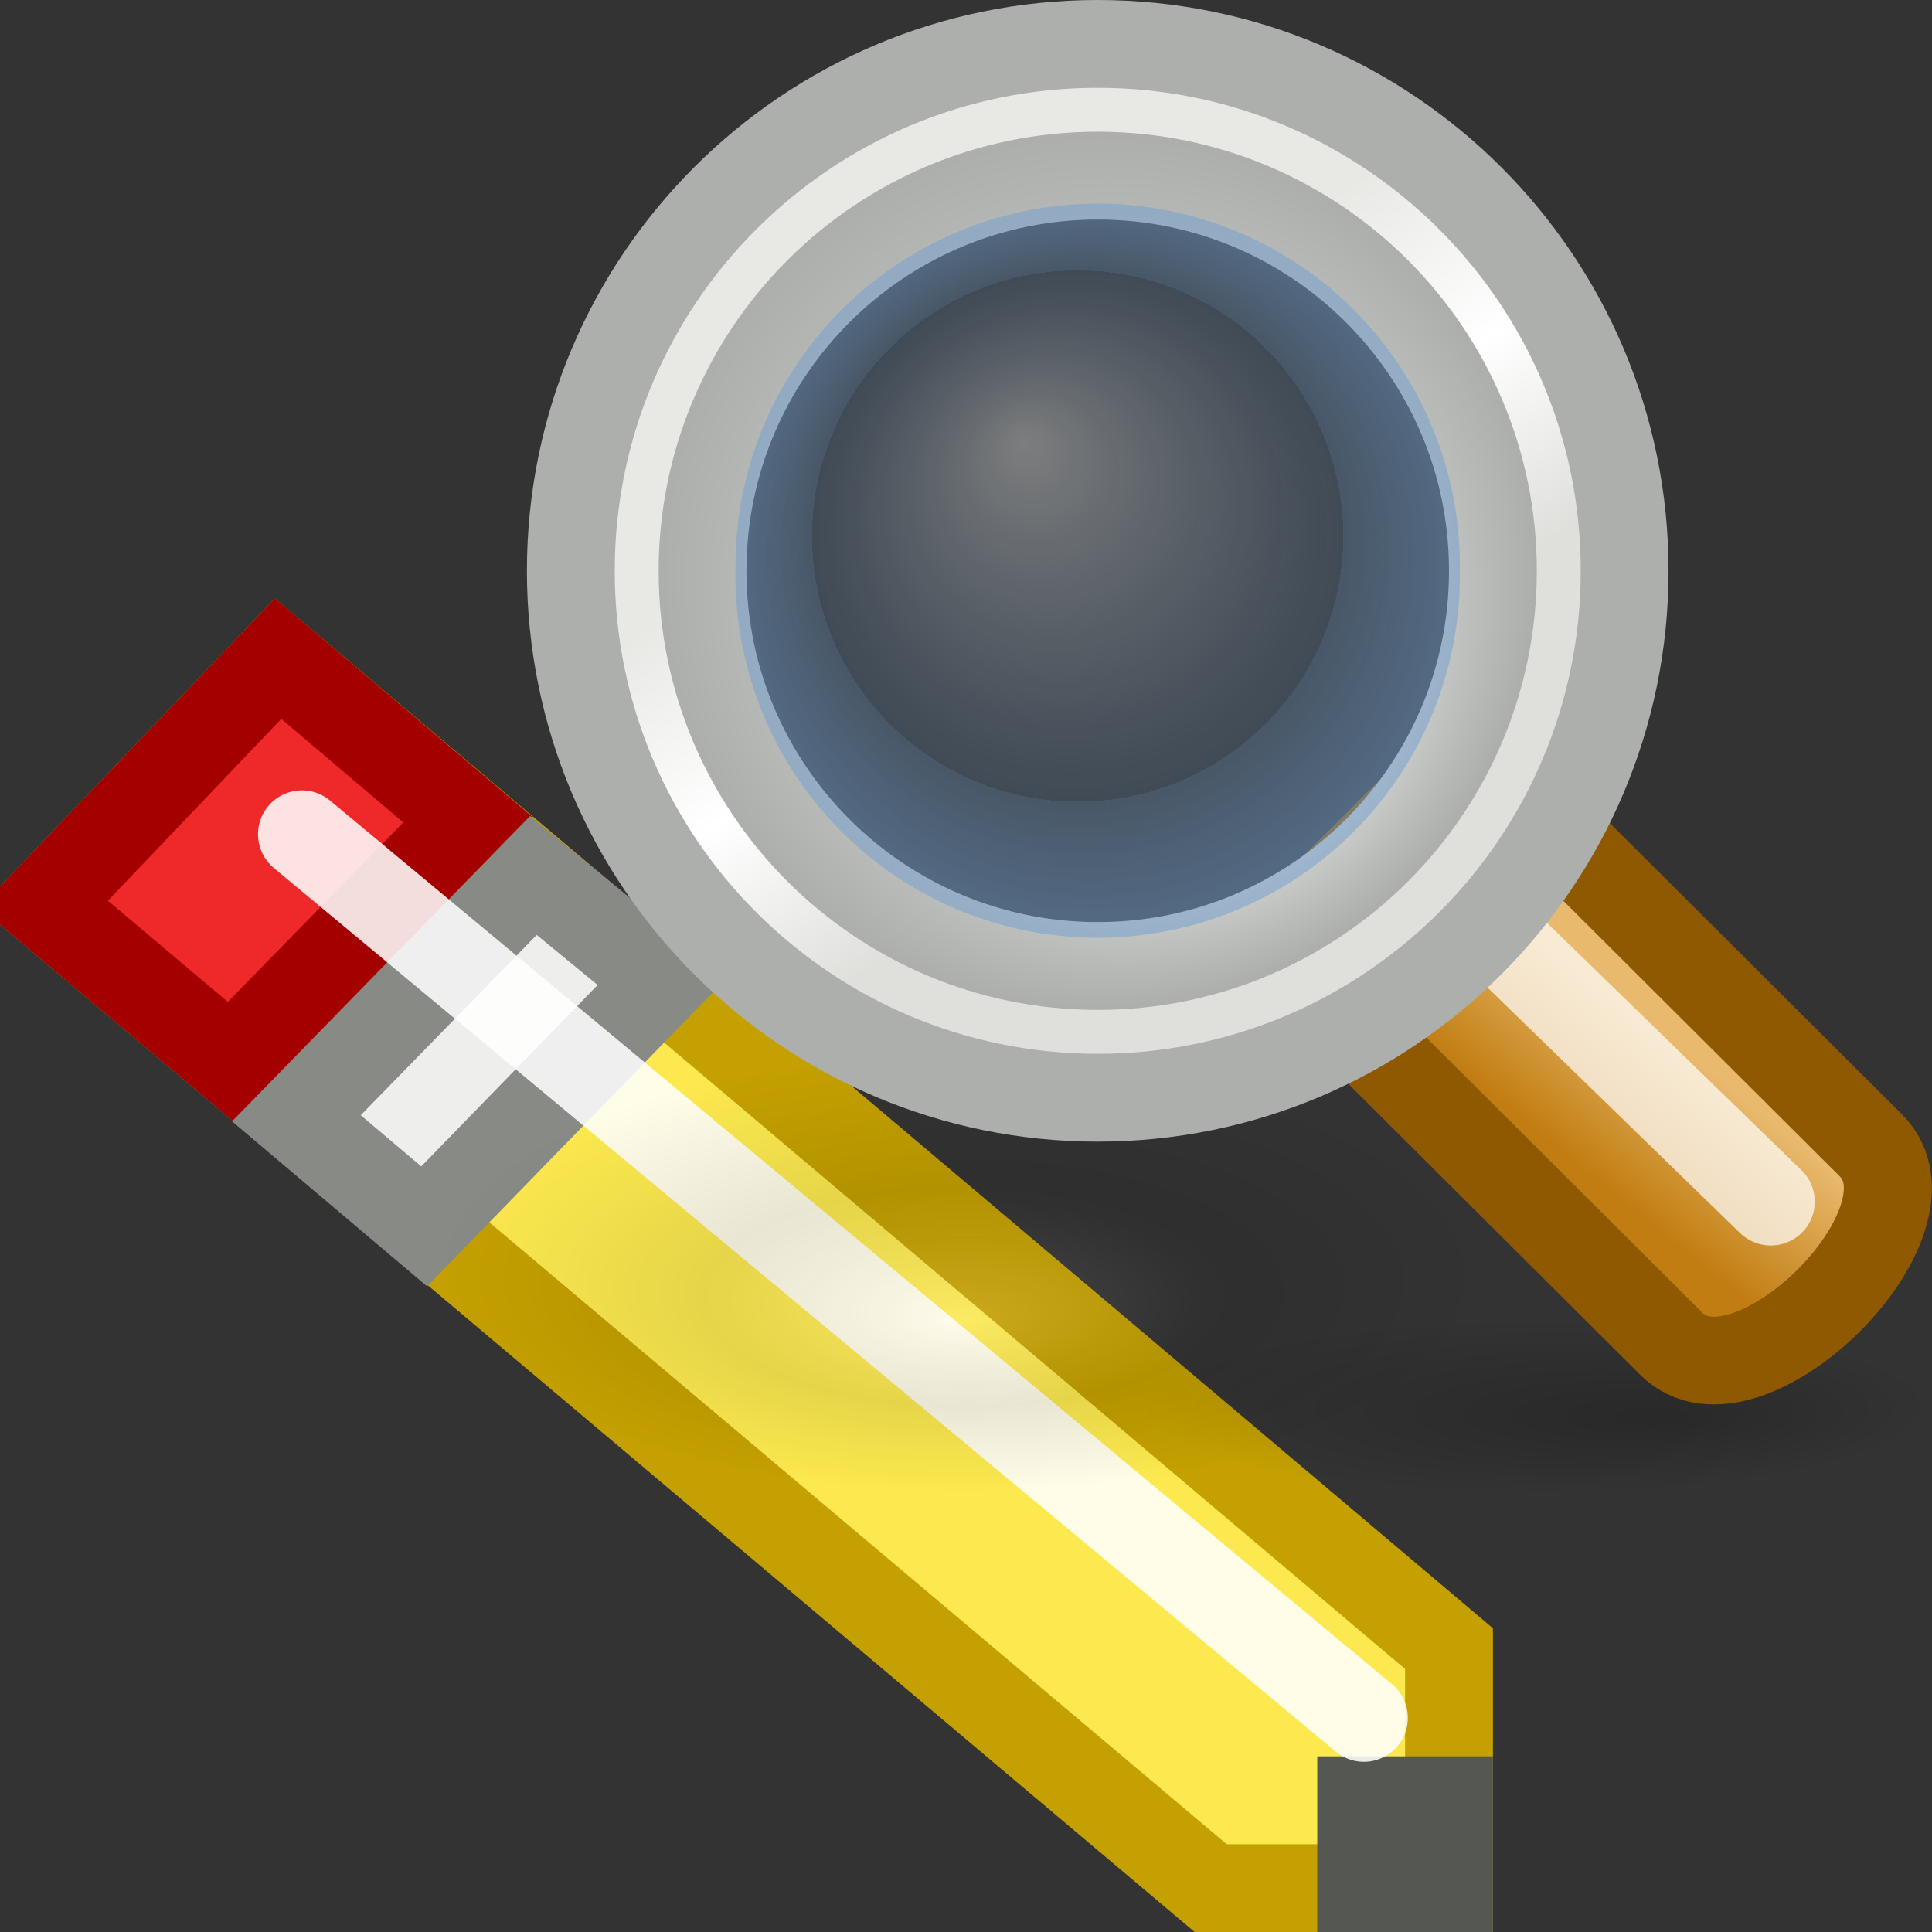<?xml version="1.0" encoding="UTF-8" standalone="no"?>
<!-- Created with Inkscape (http://www.inkscape.org/) -->
<svg
   xmlns:dc="http://purl.org/dc/elements/1.1/"
   xmlns:cc="http://web.resource.org/cc/"
   xmlns:rdf="http://www.w3.org/1999/02/22-rdf-syntax-ns#"
   xmlns:svg="http://www.w3.org/2000/svg"
   xmlns="http://www.w3.org/2000/svg"
   xmlns:xlink="http://www.w3.org/1999/xlink"
   xmlns:sodipodi="http://sodipodi.sourceforge.net/DTD/sodipodi-0.dtd"
   xmlns:inkscape="http://www.inkscape.org/namespaces/inkscape"
   width="22"
   height="22"
   id="svg2"
   sodipodi:version="0.32"
   inkscape:version="0.44.1"
   version="1.0"
   sodipodi:docbase="/home/silvestre/.icons/Gion/22x22/actions/SVGs"
   sodipodi:docname="edit-find-replace.svg">
  <rect width="100%" height="100%" fill="#333333" stroke="none"/>
  <defs
     id="defs4">
    <linearGradient
       id="linearGradient2855">
      <stop
         style="stop-color:#e8e8e5;stop-opacity:1"
         offset="0"
         id="stop2857" />
      <stop
         id="stop2863"
         offset="0.5"
         style="stop-color:white;stop-opacity:1;" />
      <stop
         style="stop-color:#dfdfdc;stop-opacity:1"
         offset="1"
         id="stop2859" />
    </linearGradient>
    <linearGradient
       inkscape:collect="always"
       id="linearGradient2847">
      <stop
         style="stop-color:black;stop-opacity:0.207"
         offset="0"
         id="stop2849" />
      <stop
         style="stop-color:black;stop-opacity:0;"
         offset="1"
         id="stop2851" />
    </linearGradient>
    <linearGradient
       id="linearGradient2819">
      <stop
         style="stop-color:white;stop-opacity:0.268;"
         offset="0"
         id="stop2821" />
      <stop
         id="stop2827"
         offset="0.5"
         style="stop-color:black;stop-opacity:0.206;" />
      <stop
         style="stop-color:black;stop-opacity:0;"
         offset="1"
         id="stop2823" />
    </linearGradient>
    <linearGradient
       inkscape:collect="always"
       id="linearGradient2800">
      <stop
         style="stop-color:#e9b96e;stop-opacity:1;"
         offset="0"
         id="stop2802" />
      <stop
         style="stop-color:#c17d11;stop-opacity:1"
         offset="1"
         id="stop2804" />
    </linearGradient>
    <linearGradient
       id="linearGradient2785">
      <stop
         style="stop-color:#fcfdfe;stop-opacity:0.474;"
         offset="0"
         id="stop2787" />
      <stop
         id="stop2793"
         offset="0.733"
         style="stop-color:#729fcf;stop-opacity:0.278;" />
      <stop
         style="stop-color:#729fcf;stop-opacity:0.435;"
         offset="0.733"
         id="stop2795" />
      <stop
         style="stop-color:#729fcf;stop-opacity:0.67;"
         offset="1"
         id="stop2789" />
    </linearGradient>
    <linearGradient
       id="linearGradient2775">
      <stop
         style="stop-color:#f6f6f5;stop-opacity:1"
         offset="0"
         id="stop2777" />
      <stop
         id="stop2783"
         offset="0.833"
         style="stop-color:#b7bab7;stop-opacity:1;" />
      <stop
         style="stop-color:#adafac;stop-opacity:1;"
         offset="1"
         id="stop2779" />
    </linearGradient>
    <radialGradient
       inkscape:collect="always"
       xlink:href="#linearGradient2775"
       id="radialGradient2781"
       cx="8.5"
       cy="8.5"
       fx="11.619"
       fy="12.173"
       r="8.5"
       gradientUnits="userSpaceOnUse"
       gradientTransform="matrix(0.778,0,0,0.778,1.886,1.886)" />
    <radialGradient
       inkscape:collect="always"
       xlink:href="#linearGradient2785"
       id="radialGradient2791"
       cx="6.605"
       cy="6.498"
       fx="5.451"
       fy="4.498"
       r="5.581"
       gradientUnits="userSpaceOnUse" />
    <linearGradient
       inkscape:collect="always"
       xlink:href="#linearGradient2855"
       id="linearGradient2861"
       x1="3.02"
       y1="8.5"
       x2="6.326"
       y2="13.74"
       gradientUnits="userSpaceOnUse" />
    <radialGradient
       inkscape:collect="always"
       xlink:href="#linearGradient2847"
       id="radialGradient2882"
       gradientUnits="userSpaceOnUse"
       gradientTransform="matrix(1,0,0,0.177,0,17.068)"
       cx="15.853"
       cy="20.733"
       fx="17.58"
       fy="21.5"
       r="5.338" />
    <linearGradient
       inkscape:collect="always"
       xlink:href="#linearGradient2800"
       id="linearGradient2884"
       gradientUnits="userSpaceOnUse"
       x1="16.176"
       y1="14.828"
       x2="14.721"
       y2="16.608" />
    <radialGradient
       inkscape:collect="always"
       xlink:href="#linearGradient2819"
       id="radialGradient2886"
       gradientUnits="userSpaceOnUse"
       gradientTransform="matrix(1,0,0,0.348,0,12.687)"
       cx="6.848"
       cy="19.466"
       fx="6.848"
       fy="20.768"
       r="6.039" />
    <linearGradient
       inkscape:collect="always"
       xlink:href="#linearGradient2855"
       id="linearGradient1914"
       gradientUnits="userSpaceOnUse"
       x1="3.02"
       y1="8.5"
       x2="6.326"
       y2="13.74"
       gradientTransform="matrix(0.767,0,0,0.767,25.116,0.116)" />
    <radialGradient
       inkscape:collect="always"
       xlink:href="#linearGradient2775"
       id="radialGradient1916"
       gradientUnits="userSpaceOnUse"
       gradientTransform="matrix(0.597,0,0,0.597,26.564,1.564)"
       cx="8.5"
       cy="8.5"
       fx="11.619"
       fy="12.173"
       r="8.5" />
    <radialGradient
       inkscape:collect="always"
       xlink:href="#linearGradient2847"
       id="radialGradient1934"
       gradientUnits="userSpaceOnUse"
       gradientTransform="matrix(1,0,0,0.177,0,17.068)"
       cx="15.853"
       cy="20.733"
       fx="17.58"
       fy="21.5"
       r="5.338" />
    <linearGradient
       inkscape:collect="always"
       xlink:href="#linearGradient2800"
       id="linearGradient1936"
       gradientUnits="userSpaceOnUse"
       x1="16.176"
       y1="14.828"
       x2="14.721"
       y2="16.608" />
    <radialGradient
       inkscape:collect="always"
       xlink:href="#linearGradient2819"
       id="radialGradient1938"
       gradientUnits="userSpaceOnUse"
       gradientTransform="matrix(1,0,0,0.348,0,12.687)"
       cx="6.848"
       cy="19.466"
       fx="6.848"
       fy="20.768"
       r="6.039" />
    <linearGradient
       inkscape:collect="always"
       xlink:href="#linearGradient2855"
       id="linearGradient1940"
       gradientUnits="userSpaceOnUse"
       gradientTransform="matrix(0.767,0,0,0.767,25.116,0.116)"
       x1="3.02"
       y1="8.5"
       x2="6.326"
       y2="13.74" />
    <radialGradient
       inkscape:collect="always"
       xlink:href="#linearGradient2775"
       id="radialGradient1942"
       gradientUnits="userSpaceOnUse"
       gradientTransform="matrix(0.597,0,0,0.597,26.564,1.564)"
       cx="8.5"
       cy="8.5"
       fx="11.619"
       fy="12.173"
       r="8.5" />
    <radialGradient
       inkscape:collect="always"
       xlink:href="#linearGradient2785"
       id="radialGradient1944"
       gradientUnits="userSpaceOnUse"
       cx="6.605"
       cy="6.498"
       fx="5.451"
       fy="4.498"
       r="5.581" />
    <linearGradient
       inkscape:collect="always"
       xlink:href="#linearGradient2855"
       id="linearGradient1948"
       gradientUnits="userSpaceOnUse"
       gradientTransform="matrix(0.767,0,0,0.767,25.767,0.116)"
       x1="3.02"
       y1="8.5"
       x2="6.326"
       y2="13.74" />
    <radialGradient
       inkscape:collect="always"
       xlink:href="#linearGradient2775"
       id="radialGradient1950"
       gradientUnits="userSpaceOnUse"
       gradientTransform="matrix(0.597,0,0,0.597,27.215,1.564)"
       cx="8.5"
       cy="8.5"
       fx="11.619"
       fy="12.173"
       r="8.5" />
    <radialGradient
       inkscape:collect="always"
       xlink:href="#linearGradient2785"
       id="radialGradient1957"
       gradientUnits="userSpaceOnUse"
       cx="6.605"
       cy="6.498"
       fx="5.451"
       fy="4.498"
       r="5.581" />
    <linearGradient
       inkscape:collect="always"
       xlink:href="#linearGradient2800"
       id="linearGradient1959"
       gradientUnits="userSpaceOnUse"
       x1="16.176"
       y1="14.828"
       x2="14.721"
       y2="16.608" />
    <radialGradient
       inkscape:collect="always"
       xlink:href="#linearGradient2847"
       id="radialGradient1970"
       gradientUnits="userSpaceOnUse"
       gradientTransform="matrix(1,0,0,0.177,0,17.068)"
       cx="15.853"
       cy="20.733"
       fx="17.58"
       fy="21.5"
       r="5.338" />
    <linearGradient
       inkscape:collect="always"
       xlink:href="#linearGradient2800"
       id="linearGradient1972"
       gradientUnits="userSpaceOnUse"
       x1="16.176"
       y1="14.828"
       x2="14.721"
       y2="16.608" />
    <radialGradient
       inkscape:collect="always"
       xlink:href="#linearGradient2819"
       id="radialGradient1974"
       gradientUnits="userSpaceOnUse"
       gradientTransform="matrix(1,0,0,0.348,0,12.687)"
       cx="6.848"
       cy="19.466"
       fx="6.848"
       fy="20.768"
       r="6.039" />
    <linearGradient
       inkscape:collect="always"
       xlink:href="#linearGradient2855"
       id="linearGradient1976"
       gradientUnits="userSpaceOnUse"
       gradientTransform="matrix(0.767,0,0,0.767,25.767,0.116)"
       x1="3.02"
       y1="8.5"
       x2="6.326"
       y2="13.74" />
    <radialGradient
       inkscape:collect="always"
       xlink:href="#linearGradient2775"
       id="radialGradient1978"
       gradientUnits="userSpaceOnUse"
       gradientTransform="matrix(0.597,0,0,0.597,27.215,1.564)"
       cx="8.5"
       cy="8.5"
       fx="11.619"
       fy="12.173"
       r="8.5" />
    <radialGradient
       inkscape:collect="always"
       xlink:href="#linearGradient2785"
       id="radialGradient1980"
       gradientUnits="userSpaceOnUse"
       cx="6.605"
       cy="6.498"
       fx="5.451"
       fy="4.498"
       r="5.581" />
    <linearGradient
       inkscape:collect="always"
       xlink:href="#linearGradient2855"
       id="linearGradient1984"
       gradientUnits="userSpaceOnUse"
       gradientTransform="matrix(0.75,0,0,0.75,26.125,0.125)"
       x1="3.02"
       y1="8.5"
       x2="6.326"
       y2="13.74" />
    <radialGradient
       inkscape:collect="always"
       xlink:href="#linearGradient2775"
       id="radialGradient1986"
       gradientUnits="userSpaceOnUse"
       gradientTransform="matrix(0.584,0,0,0.584,27.54,1.54)"
       cx="8.5"
       cy="8.5"
       fx="11.619"
       fy="12.173"
       r="8.5" />
    <radialGradient
       inkscape:collect="always"
       xlink:href="#linearGradient2785"
       id="radialGradient1993"
       gradientUnits="userSpaceOnUse"
       cx="6.605"
       cy="6.498"
       fx="5.451"
       fy="4.498"
       r="5.581" />
    <linearGradient
       inkscape:collect="always"
       xlink:href="#linearGradient2800"
       id="linearGradient1995"
       gradientUnits="userSpaceOnUse"
       x1="16.176"
       y1="14.828"
       x2="14.721"
       y2="16.608" />
    <radialGradient
       inkscape:collect="always"
       xlink:href="#linearGradient2819"
       id="radialGradient1997"
       gradientUnits="userSpaceOnUse"
       gradientTransform="matrix(1,0,0,0.348,0,12.687)"
       cx="6.848"
       cy="19.466"
       fx="6.848"
       fy="20.768"
       r="6.039" />
    <radialGradient
       inkscape:collect="always"
       xlink:href="#linearGradient2847"
       id="radialGradient1999"
       gradientUnits="userSpaceOnUse"
       gradientTransform="matrix(1,0,0,0.177,0,17.068)"
       cx="15.853"
       cy="20.733"
       fx="17.58"
       fy="21.5"
       r="5.338" />
    <radialGradient
       inkscape:collect="always"
       xlink:href="#linearGradient2847"
       id="radialGradient2010"
       gradientUnits="userSpaceOnUse"
       gradientTransform="matrix(1,0,0,0.177,0,17.068)"
       cx="15.853"
       cy="20.733"
       fx="17.58"
       fy="21.5"
       r="5.338" />
    <linearGradient
       inkscape:collect="always"
       xlink:href="#linearGradient2800"
       id="linearGradient2012"
       gradientUnits="userSpaceOnUse"
       x1="16.176"
       y1="14.828"
       x2="14.721"
       y2="16.608" />
    <radialGradient
       inkscape:collect="always"
       xlink:href="#linearGradient2819"
       id="radialGradient2014"
       gradientUnits="userSpaceOnUse"
       gradientTransform="matrix(1,0,0,0.348,0,12.687)"
       cx="6.848"
       cy="19.466"
       fx="6.848"
       fy="20.768"
       r="6.039" />
    <linearGradient
       inkscape:collect="always"
       xlink:href="#linearGradient2855"
       id="linearGradient2016"
       gradientUnits="userSpaceOnUse"
       gradientTransform="matrix(0.75,0,0,0.75,26.125,0.125)"
       x1="3.02"
       y1="8.5"
       x2="6.326"
       y2="13.74" />
    <radialGradient
       inkscape:collect="always"
       xlink:href="#linearGradient2775"
       id="radialGradient2018"
       gradientUnits="userSpaceOnUse"
       gradientTransform="matrix(0.584,0,0,0.584,27.54,1.54)"
       cx="8.5"
       cy="8.5"
       fx="11.619"
       fy="12.173"
       r="8.5" />
    <radialGradient
       inkscape:collect="always"
       xlink:href="#linearGradient2785"
       id="radialGradient2020"
       gradientUnits="userSpaceOnUse"
       cx="6.605"
       cy="6.498"
       fx="5.451"
       fy="4.498"
       r="5.581" />
  </defs>
  <sodipodi:namedview
     id="base"
     pagecolor="#ffffff"
     bordercolor="#666666"
     borderopacity="1.0"
     inkscape:pageopacity="0.0"
     inkscape:pageshadow="2"
     inkscape:zoom="1"
     inkscape:cx="25.330152"
     inkscape:cy="11.804695"
     inkscape:document-units="px"
     inkscape:current-layer="layer1"
     inkscape:showpageshadow="false"
     width="22px"
     height="22px"
     showgrid="false"
     showborder="false"
     inkscape:window-width="920"
     inkscape:window-height="616"
     inkscape:window-x="168"
     inkscape:window-y="98"
     showguides="true"
     inkscape:guide-bbox="true"
     borderlayer="false" />
  <g
     inkscape:label="Capa 1"
     inkscape:groupmode="layer"
     id="layer1">
    <g
       id="g1976"
       transform="matrix(-1,0,0,1,-271.5,23)">
      <path
         sodipodi:nodetypes="cccccc"
         id="path1970"
         d="M -288,-4.227 L -288,-1.5 L -285.286,-1.5 L -272,-12.704 L -274.667,-15.5 L -288,-4.227 z "
         style="fill:#fce94f;fill-rule:evenodd;stroke:#c4a000;stroke-width:1px;stroke-linecap:butt;stroke-linejoin:miter;stroke-opacity:1" />
      <path
         sodipodi:nodetypes="ccccc"
         id="path2771"
         d="M -274.127,-10.91 L -272,-12.704 L -274.667,-15.5 L -276.825,-13.669 L -274.127,-10.91 z "
         style="fill:#ef2929;fill-rule:evenodd;stroke:#a40000;stroke-width:1px;stroke-linecap:butt;stroke-linejoin:miter;stroke-opacity:1" />
      <path
         sodipodi:nodetypes="ccccc"
         id="path2773"
         d="M -276.33,-9.035 L -274.875,-10.266 L -277.574,-13.031 L -279.043,-11.825 L -276.33,-9.035 z "
         style="fill:#eeeeec;fill-rule:evenodd;stroke:#888a85;stroke-width:1px;stroke-linecap:butt;stroke-linejoin:miter;stroke-opacity:1" />
      <rect
         y="-3"
         x="-288.5"
         height="2"
         width="2"
         id="rect3663"
         style="fill:#555753;fill-opacity:1;stroke:none;stroke-width:1;stroke-linecap:round;stroke-linejoin:miter;stroke-miterlimit:4;stroke-dasharray:none;stroke-opacity:0.503" />
      <path
         id="path4553"
         d="M -287.031,-3.438 L -274.938,-13.5"
         style="fill:none;fill-rule:evenodd;stroke:white;stroke-width:1px;stroke-linecap:round;stroke-linejoin:miter;stroke-opacity:0.866" />
    </g>
    <g
       id="g2001"
       transform="translate(-20,0)">
      <path
         sodipodi:type="arc"
         style="fill:url(#radialGradient2010);fill-opacity:1;stroke:none;stroke-width:1;stroke-linecap:round;stroke-linejoin:round;stroke-miterlimit:4;stroke-dasharray:none;stroke-opacity:0.704"
         id="path2845"
         sodipodi:cx="15.852942"
         sodipodi:cy="20.732843"
         sodipodi:rx="5.3382354"
         sodipodi:ry="0.94362748"
         d="M 21.191 20.733 A 5.338 0.944 0 1 1  10.515,20.733 A 5.338 0.944 0 1 1  21.191 20.733 z"
         transform="matrix(0.843,0,0,1.06,24.136,-5.971)" />
      <g
         transform="matrix(0.777,0,0,0.774,25.569,-0.374)"
         id="g2839">
        <path
           style="fill:url(#linearGradient2012);fill-opacity:1;stroke:#8f5902;stroke-width:1.29;stroke-linecap:round;stroke-linejoin:round;stroke-miterlimit:4;stroke-opacity:1"
           d="M 11.5,14.423 L 14.421,11.5 L 20.249,17.332 C 21.371,18.454 18.43,21.357 17.328,20.255 L 11.5,14.423 z "
           id="rect2797"
           sodipodi:nodetypes="ccccc" />
        <path
           sodipodi:nodetypes="cc"
           style="fill:none;fill-rule:evenodd;stroke:white;stroke-width:1.29px;stroke-linecap:round;stroke-linejoin:miter;stroke-opacity:0.704"
           d="M 14.353,13.838 L 18.784,18.162"
           id="path2808" />
      </g>
      <path
         sodipodi:type="arc"
         style="opacity:0.42;fill:url(#radialGradient2014);fill-opacity:1;stroke:none;stroke-width:1;stroke-linecap:round;stroke-linejoin:round;stroke-miterlimit:4;stroke-dasharray:none;stroke-opacity:0.704"
         id="path2817"
         sodipodi:cx="6.8480392"
         sodipodi:cy="19.465687"
         sodipodi:rx="6.0392156"
         sodipodi:ry="2.1029413"
         d="M 12.887 19.466 A 6.039 2.103 0 1 1  0.809,19.466 A 6.039 2.103 0 1 1  12.887 19.466 z"
         transform="matrix(0.994,0,0,1.189,24.196,-8.643)" />
      <path
         id="path1881"
         d="M 32.5,0.5 C 29.188,0.5 26.5,3.188 26.5,6.5 C 26.5,9.812 29.188,12.5 32.5,12.5 C 35.812,12.5 38.5,9.812 38.5,6.5 C 38.5,3.188 35.812,0.5 32.5,0.5 z M 32.5,2 C 34.984,2 37,4.016 37,6.5 C 37,8.984 34.984,11 32.5,11 C 30.016,11 28,8.984 28,6.5 C 28,4.016 30.016,2 32.5,2 z "
         style="fill:url(#linearGradient2016);fill-opacity:1;stroke:url(#radialGradient2018);stroke-width:1;stroke-linecap:round;stroke-linejoin:round;stroke-miterlimit:4;stroke-dasharray:none;stroke-opacity:1" />
      <path
         transform="matrix(0.739,0,0,0.739,27.618,1.697)"
         d="M 12.186 6.498 A 5.581 5.581 0 1 1  1.025,6.498 A 5.581 5.581 0 1 1  12.186 6.498 z"
         sodipodi:ry="5.5808825"
         sodipodi:rx="5.5808825"
         sodipodi:cy="6.4975491"
         sodipodi:cx="6.605392"
         id="path1883"
         style="opacity:0.78;fill:url(#radialGradient2020);fill-opacity:1;stroke:none;stroke-width:1.116;stroke-linecap:round;stroke-linejoin:round;stroke-miterlimit:4;stroke-dasharray:none;stroke-opacity:1"
         sodipodi:type="arc" />
    </g>
  </g>
</svg>
